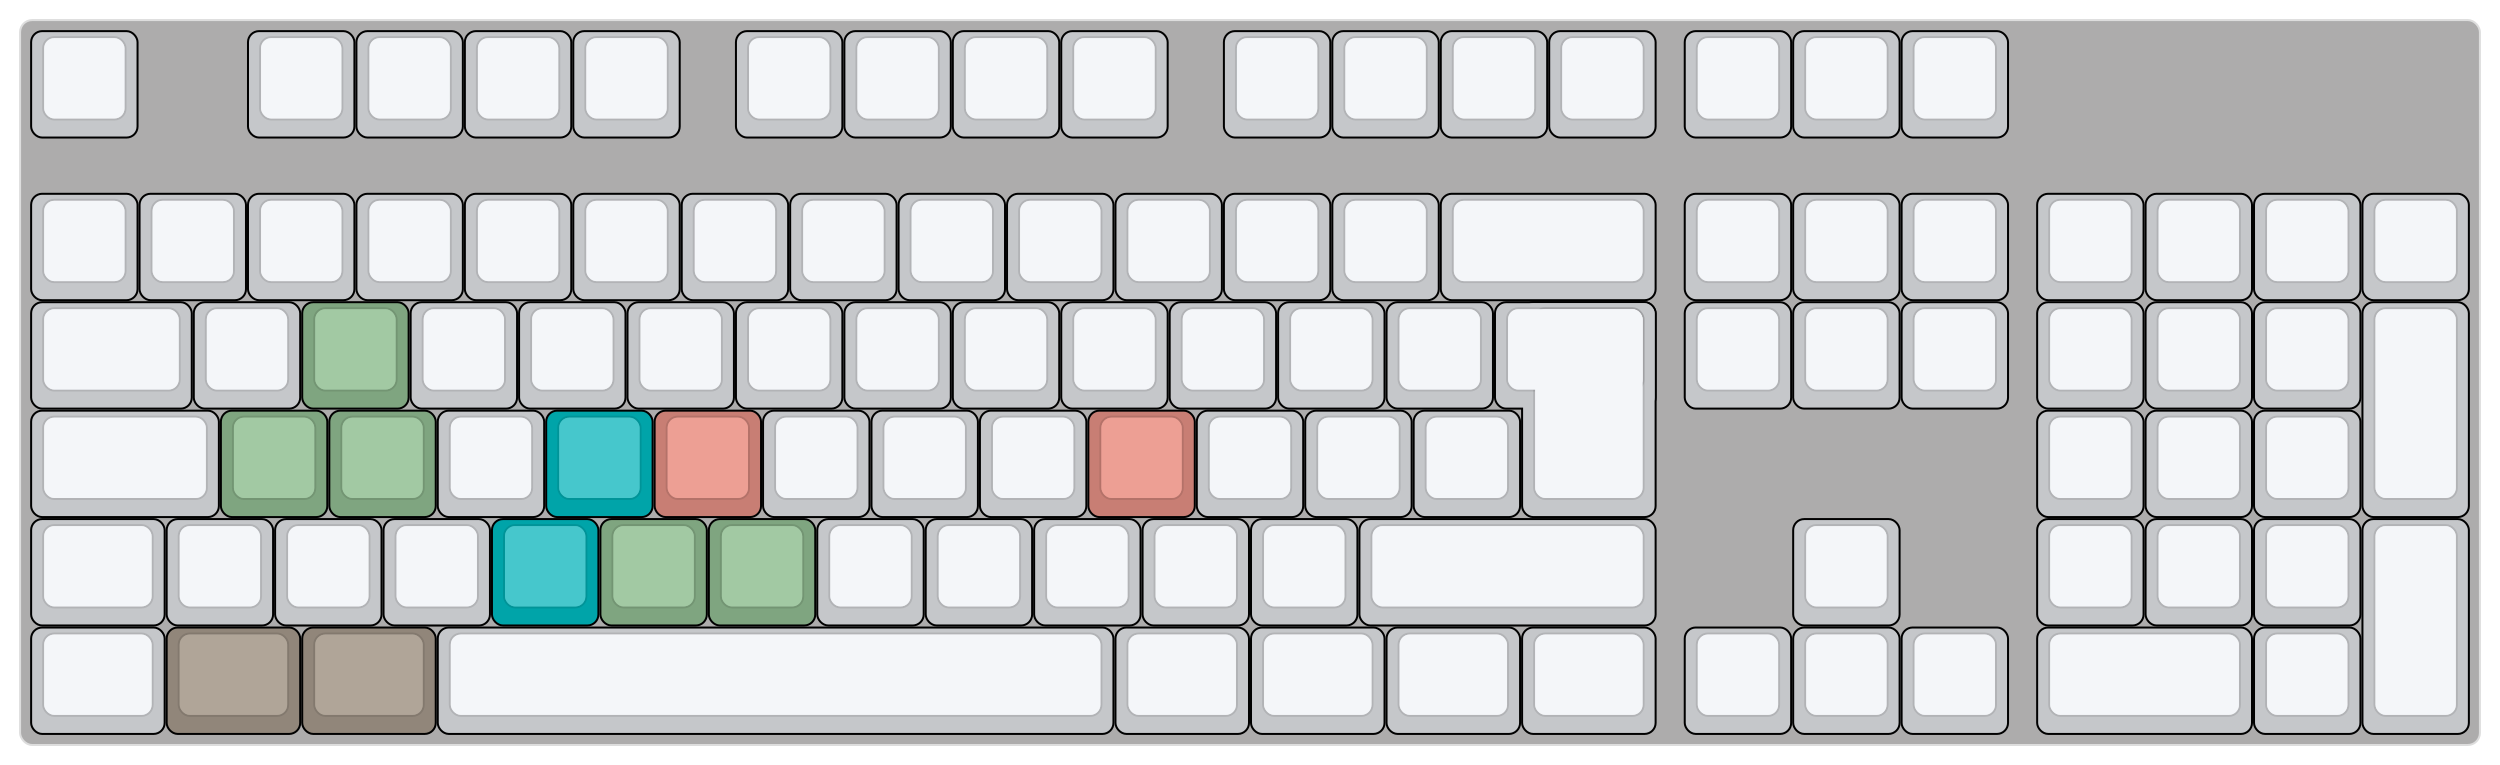 
  <svg width='1245px'
       height='381px'
       viewBox='0 0 1245 381'
       xmlns='http://www.w3.org/2000/svg'
       xmlns:xlink="http://www.w3.org/1999/xlink">

    <style type='text/css'>
    .keycap .border { stroke: black; stroke-width: 2; }
    .keycap .inner.border { stroke: rgba(0,0,0,.1); }
    </style>
    <defs>
      <linearGradient id="DCS">
        <stop offset="0%" stop-color="black" stop-opacity="0"/>
        <stop offset="40%" stop-color="black" stop-opacity="0.1"/>
        <stop offset="60%" stop-color="black" stop-opacity="0.1"/>
        <stop offset="100%" stop-color="black" stop-opacity="0"/>
      </linearGradient>
      <linearGradient id="SPACE" x1="0%" x2="0%" y1="0%" y2="100%">
        <stop offset="0%" stop-color="black" stop-opacity="0.1"/>
        <stop offset="20%" stop-color="black" stop-opacity="0.0"/>
        <stop offset="40%" stop-color="black" stop-opacity="0.0"/>
        <stop offset="100%" stop-color="black" stop-opacity="0.1"/>
      </linearGradient>
      <radialGradient id="DSA">
        <stop offset="0%" stop-color="black" stop-opacity="0.1"/>
        <stop offset="10%" stop-color="black" stop-opacity="0.1"/>
        <stop offset="100%" stop-color="black" stop-opacity="0"/>
      </radialGradient>
      <radialGradient id="SA" xlink:href="#DSA" />
    </defs>

    <g transform='translate(10,10)'>
      <rect width="1225" height="361"
            stroke="#ddd" stroke-width="1" fill="#adacac" rx="6"/>
      <g transform='translate(5,5)'>
        
  <g class='  keycap'
  >

  
    <!-- Outer Border -->
    <rect x="1" y="1"
          width="52" height="52"
          rx="5" fill="#c5c7ca" class="outer border"/>
    
    <!-- Outer Fill -->
    <rect x="1" y="1"
          width="52" height="52"
          rx="5" fill="#c5c7ca"/>
    

    
      <!-- Inner Border -->
      <rect x="7" y="4"
            width="40" height="40"
            rx="5" fill="#f4f6f9" class="inner border"/>
      
      <!-- Inner Fill -->
      <rect x="7" y="4"
            width="40" height="40"
            rx="5" fill="#f4f6f9"/>
      
      

     
   
  </g>

  <g class='  keycap'
  >

  
    <!-- Outer Border -->
    <rect x="109" y="1"
          width="52" height="52"
          rx="5" fill="#c5c7ca" class="outer border"/>
    
    <!-- Outer Fill -->
    <rect x="109" y="1"
          width="52" height="52"
          rx="5" fill="#c5c7ca"/>
    

    
      <!-- Inner Border -->
      <rect x="115" y="4"
            width="40" height="40"
            rx="5" fill="#f4f6f9" class="inner border"/>
      
      <!-- Inner Fill -->
      <rect x="115" y="4"
            width="40" height="40"
            rx="5" fill="#f4f6f9"/>
      
      

     
   
  </g>

  <g class='  keycap'
  >

  
    <!-- Outer Border -->
    <rect x="163" y="1"
          width="52" height="52"
          rx="5" fill="#c5c7ca" class="outer border"/>
    
    <!-- Outer Fill -->
    <rect x="163" y="1"
          width="52" height="52"
          rx="5" fill="#c5c7ca"/>
    

    
      <!-- Inner Border -->
      <rect x="169" y="4"
            width="40" height="40"
            rx="5" fill="#f4f6f9" class="inner border"/>
      
      <!-- Inner Fill -->
      <rect x="169" y="4"
            width="40" height="40"
            rx="5" fill="#f4f6f9"/>
      
      

     
   
  </g>

  <g class='  keycap'
  >

  
    <!-- Outer Border -->
    <rect x="217" y="1"
          width="52" height="52"
          rx="5" fill="#c5c7ca" class="outer border"/>
    
    <!-- Outer Fill -->
    <rect x="217" y="1"
          width="52" height="52"
          rx="5" fill="#c5c7ca"/>
    

    
      <!-- Inner Border -->
      <rect x="223" y="4"
            width="40" height="40"
            rx="5" fill="#f4f6f9" class="inner border"/>
      
      <!-- Inner Fill -->
      <rect x="223" y="4"
            width="40" height="40"
            rx="5" fill="#f4f6f9"/>
      
      

     
   
  </g>

  <g class='  keycap'
  >

  
    <!-- Outer Border -->
    <rect x="271" y="1"
          width="52" height="52"
          rx="5" fill="#c5c7ca" class="outer border"/>
    
    <!-- Outer Fill -->
    <rect x="271" y="1"
          width="52" height="52"
          rx="5" fill="#c5c7ca"/>
    

    
      <!-- Inner Border -->
      <rect x="277" y="4"
            width="40" height="40"
            rx="5" fill="#f4f6f9" class="inner border"/>
      
      <!-- Inner Fill -->
      <rect x="277" y="4"
            width="40" height="40"
            rx="5" fill="#f4f6f9"/>
      
      

     
   
  </g>

  <g class='  keycap'
  >

  
    <!-- Outer Border -->
    <rect x="352" y="1"
          width="52" height="52"
          rx="5" fill="#c5c7ca" class="outer border"/>
    
    <!-- Outer Fill -->
    <rect x="352" y="1"
          width="52" height="52"
          rx="5" fill="#c5c7ca"/>
    

    
      <!-- Inner Border -->
      <rect x="358" y="4"
            width="40" height="40"
            rx="5" fill="#f4f6f9" class="inner border"/>
      
      <!-- Inner Fill -->
      <rect x="358" y="4"
            width="40" height="40"
            rx="5" fill="#f4f6f9"/>
      
      

     
   
  </g>

  <g class='  keycap'
  >

  
    <!-- Outer Border -->
    <rect x="406" y="1"
          width="52" height="52"
          rx="5" fill="#c5c7ca" class="outer border"/>
    
    <!-- Outer Fill -->
    <rect x="406" y="1"
          width="52" height="52"
          rx="5" fill="#c5c7ca"/>
    

    
      <!-- Inner Border -->
      <rect x="412" y="4"
            width="40" height="40"
            rx="5" fill="#f4f6f9" class="inner border"/>
      
      <!-- Inner Fill -->
      <rect x="412" y="4"
            width="40" height="40"
            rx="5" fill="#f4f6f9"/>
      
      

     
   
  </g>

  <g class='  keycap'
  >

  
    <!-- Outer Border -->
    <rect x="460" y="1"
          width="52" height="52"
          rx="5" fill="#c5c7ca" class="outer border"/>
    
    <!-- Outer Fill -->
    <rect x="460" y="1"
          width="52" height="52"
          rx="5" fill="#c5c7ca"/>
    

    
      <!-- Inner Border -->
      <rect x="466" y="4"
            width="40" height="40"
            rx="5" fill="#f4f6f9" class="inner border"/>
      
      <!-- Inner Fill -->
      <rect x="466" y="4"
            width="40" height="40"
            rx="5" fill="#f4f6f9"/>
      
      

     
   
  </g>

  <g class='  keycap'
  >

  
    <!-- Outer Border -->
    <rect x="514" y="1"
          width="52" height="52"
          rx="5" fill="#c5c7ca" class="outer border"/>
    
    <!-- Outer Fill -->
    <rect x="514" y="1"
          width="52" height="52"
          rx="5" fill="#c5c7ca"/>
    

    
      <!-- Inner Border -->
      <rect x="520" y="4"
            width="40" height="40"
            rx="5" fill="#f4f6f9" class="inner border"/>
      
      <!-- Inner Fill -->
      <rect x="520" y="4"
            width="40" height="40"
            rx="5" fill="#f4f6f9"/>
      
      

     
   
  </g>

  <g class='  keycap'
  >

  
    <!-- Outer Border -->
    <rect x="595" y="1"
          width="52" height="52"
          rx="5" fill="#c5c7ca" class="outer border"/>
    
    <!-- Outer Fill -->
    <rect x="595" y="1"
          width="52" height="52"
          rx="5" fill="#c5c7ca"/>
    

    
      <!-- Inner Border -->
      <rect x="601" y="4"
            width="40" height="40"
            rx="5" fill="#f4f6f9" class="inner border"/>
      
      <!-- Inner Fill -->
      <rect x="601" y="4"
            width="40" height="40"
            rx="5" fill="#f4f6f9"/>
      
      

     
   
  </g>

  <g class='  keycap'
  >

  
    <!-- Outer Border -->
    <rect x="649" y="1"
          width="52" height="52"
          rx="5" fill="#c5c7ca" class="outer border"/>
    
    <!-- Outer Fill -->
    <rect x="649" y="1"
          width="52" height="52"
          rx="5" fill="#c5c7ca"/>
    

    
      <!-- Inner Border -->
      <rect x="655" y="4"
            width="40" height="40"
            rx="5" fill="#f4f6f9" class="inner border"/>
      
      <!-- Inner Fill -->
      <rect x="655" y="4"
            width="40" height="40"
            rx="5" fill="#f4f6f9"/>
      
      

     
   
  </g>

  <g class='  keycap'
  >

  
    <!-- Outer Border -->
    <rect x="703" y="1"
          width="52" height="52"
          rx="5" fill="#c5c7ca" class="outer border"/>
    
    <!-- Outer Fill -->
    <rect x="703" y="1"
          width="52" height="52"
          rx="5" fill="#c5c7ca"/>
    

    
      <!-- Inner Border -->
      <rect x="709" y="4"
            width="40" height="40"
            rx="5" fill="#f4f6f9" class="inner border"/>
      
      <!-- Inner Fill -->
      <rect x="709" y="4"
            width="40" height="40"
            rx="5" fill="#f4f6f9"/>
      
      

     
   
  </g>

  <g class='  keycap'
  >

  
    <!-- Outer Border -->
    <rect x="757" y="1"
          width="52" height="52"
          rx="5" fill="#c5c7ca" class="outer border"/>
    
    <!-- Outer Fill -->
    <rect x="757" y="1"
          width="52" height="52"
          rx="5" fill="#c5c7ca"/>
    

    
      <!-- Inner Border -->
      <rect x="763" y="4"
            width="40" height="40"
            rx="5" fill="#f4f6f9" class="inner border"/>
      
      <!-- Inner Fill -->
      <rect x="763" y="4"
            width="40" height="40"
            rx="5" fill="#f4f6f9"/>
      
      

     
   
  </g>

  <g class='  keycap'
  >

  
    <!-- Outer Border -->
    <rect x="824.5" y="1"
          width="52" height="52"
          rx="5" fill="#c5c7ca" class="outer border"/>
    
    <!-- Outer Fill -->
    <rect x="824.5" y="1"
          width="52" height="52"
          rx="5" fill="#c5c7ca"/>
    

    
      <!-- Inner Border -->
      <rect x="830.5" y="4"
            width="40" height="40"
            rx="5" fill="#f4f6f9" class="inner border"/>
      
      <!-- Inner Fill -->
      <rect x="830.5" y="4"
            width="40" height="40"
            rx="5" fill="#f4f6f9"/>
      
      

     
   
  </g>

  <g class='  keycap'
  >

  
    <!-- Outer Border -->
    <rect x="878.5" y="1"
          width="52" height="52"
          rx="5" fill="#c5c7ca" class="outer border"/>
    
    <!-- Outer Fill -->
    <rect x="878.5" y="1"
          width="52" height="52"
          rx="5" fill="#c5c7ca"/>
    

    
      <!-- Inner Border -->
      <rect x="884.5" y="4"
            width="40" height="40"
            rx="5" fill="#f4f6f9" class="inner border"/>
      
      <!-- Inner Fill -->
      <rect x="884.5" y="4"
            width="40" height="40"
            rx="5" fill="#f4f6f9"/>
      
      

     
   
  </g>

  <g class='  keycap'
  >

  
    <!-- Outer Border -->
    <rect x="932.5" y="1"
          width="52" height="52"
          rx="5" fill="#c5c7ca" class="outer border"/>
    
    <!-- Outer Fill -->
    <rect x="932.5" y="1"
          width="52" height="52"
          rx="5" fill="#c5c7ca"/>
    

    
      <!-- Inner Border -->
      <rect x="938.5" y="4"
            width="40" height="40"
            rx="5" fill="#f4f6f9" class="inner border"/>
      
      <!-- Inner Fill -->
      <rect x="938.5" y="4"
            width="40" height="40"
            rx="5" fill="#f4f6f9"/>
      
      

     
   
  </g>

  <g class='  keycap'
  >

  
    <!-- Outer Border -->
    <rect x="1" y="82"
          width="52" height="52"
          rx="5" fill="#c5c7ca" class="outer border"/>
    
    <!-- Outer Fill -->
    <rect x="1" y="82"
          width="52" height="52"
          rx="5" fill="#c5c7ca"/>
    

    
      <!-- Inner Border -->
      <rect x="7" y="85"
            width="40" height="40"
            rx="5" fill="#f4f6f9" class="inner border"/>
      
      <!-- Inner Fill -->
      <rect x="7" y="85"
            width="40" height="40"
            rx="5" fill="#f4f6f9"/>
      
      

     
   
  </g>

  <g class='  keycap'
  >

  
    <!-- Outer Border -->
    <rect x="55" y="82"
          width="52" height="52"
          rx="5" fill="#c5c7ca" class="outer border"/>
    
    <!-- Outer Fill -->
    <rect x="55" y="82"
          width="52" height="52"
          rx="5" fill="#c5c7ca"/>
    

    
      <!-- Inner Border -->
      <rect x="61" y="85"
            width="40" height="40"
            rx="5" fill="#f4f6f9" class="inner border"/>
      
      <!-- Inner Fill -->
      <rect x="61" y="85"
            width="40" height="40"
            rx="5" fill="#f4f6f9"/>
      
      

     
   
  </g>

  <g class='  keycap'
  >

  
    <!-- Outer Border -->
    <rect x="109" y="82"
          width="52" height="52"
          rx="5" fill="#c5c7ca" class="outer border"/>
    
    <!-- Outer Fill -->
    <rect x="109" y="82"
          width="52" height="52"
          rx="5" fill="#c5c7ca"/>
    

    
      <!-- Inner Border -->
      <rect x="115" y="85"
            width="40" height="40"
            rx="5" fill="#f4f6f9" class="inner border"/>
      
      <!-- Inner Fill -->
      <rect x="115" y="85"
            width="40" height="40"
            rx="5" fill="#f4f6f9"/>
      
      

     
   
  </g>

  <g class='  keycap'
  >

  
    <!-- Outer Border -->
    <rect x="163" y="82"
          width="52" height="52"
          rx="5" fill="#c5c7ca" class="outer border"/>
    
    <!-- Outer Fill -->
    <rect x="163" y="82"
          width="52" height="52"
          rx="5" fill="#c5c7ca"/>
    

    
      <!-- Inner Border -->
      <rect x="169" y="85"
            width="40" height="40"
            rx="5" fill="#f4f6f9" class="inner border"/>
      
      <!-- Inner Fill -->
      <rect x="169" y="85"
            width="40" height="40"
            rx="5" fill="#f4f6f9"/>
      
      

     
   
  </g>

  <g class='  keycap'
  >

  
    <!-- Outer Border -->
    <rect x="217" y="82"
          width="52" height="52"
          rx="5" fill="#c5c7ca" class="outer border"/>
    
    <!-- Outer Fill -->
    <rect x="217" y="82"
          width="52" height="52"
          rx="5" fill="#c5c7ca"/>
    

    
      <!-- Inner Border -->
      <rect x="223" y="85"
            width="40" height="40"
            rx="5" fill="#f4f6f9" class="inner border"/>
      
      <!-- Inner Fill -->
      <rect x="223" y="85"
            width="40" height="40"
            rx="5" fill="#f4f6f9"/>
      
      

     
   
  </g>

  <g class='  keycap'
  >

  
    <!-- Outer Border -->
    <rect x="271" y="82"
          width="52" height="52"
          rx="5" fill="#c5c7ca" class="outer border"/>
    
    <!-- Outer Fill -->
    <rect x="271" y="82"
          width="52" height="52"
          rx="5" fill="#c5c7ca"/>
    

    
      <!-- Inner Border -->
      <rect x="277" y="85"
            width="40" height="40"
            rx="5" fill="#f4f6f9" class="inner border"/>
      
      <!-- Inner Fill -->
      <rect x="277" y="85"
            width="40" height="40"
            rx="5" fill="#f4f6f9"/>
      
      

     
   
  </g>

  <g class='  keycap'
  >

  
    <!-- Outer Border -->
    <rect x="325" y="82"
          width="52" height="52"
          rx="5" fill="#c5c7ca" class="outer border"/>
    
    <!-- Outer Fill -->
    <rect x="325" y="82"
          width="52" height="52"
          rx="5" fill="#c5c7ca"/>
    

    
      <!-- Inner Border -->
      <rect x="331" y="85"
            width="40" height="40"
            rx="5" fill="#f4f6f9" class="inner border"/>
      
      <!-- Inner Fill -->
      <rect x="331" y="85"
            width="40" height="40"
            rx="5" fill="#f4f6f9"/>
      
      

     
   
  </g>

  <g class='  keycap'
  >

  
    <!-- Outer Border -->
    <rect x="379" y="82"
          width="52" height="52"
          rx="5" fill="#c5c7ca" class="outer border"/>
    
    <!-- Outer Fill -->
    <rect x="379" y="82"
          width="52" height="52"
          rx="5" fill="#c5c7ca"/>
    

    
      <!-- Inner Border -->
      <rect x="385" y="85"
            width="40" height="40"
            rx="5" fill="#f4f6f9" class="inner border"/>
      
      <!-- Inner Fill -->
      <rect x="385" y="85"
            width="40" height="40"
            rx="5" fill="#f4f6f9"/>
      
      

     
   
  </g>

  <g class='  keycap'
  >

  
    <!-- Outer Border -->
    <rect x="433" y="82"
          width="52" height="52"
          rx="5" fill="#c5c7ca" class="outer border"/>
    
    <!-- Outer Fill -->
    <rect x="433" y="82"
          width="52" height="52"
          rx="5" fill="#c5c7ca"/>
    

    
      <!-- Inner Border -->
      <rect x="439" y="85"
            width="40" height="40"
            rx="5" fill="#f4f6f9" class="inner border"/>
      
      <!-- Inner Fill -->
      <rect x="439" y="85"
            width="40" height="40"
            rx="5" fill="#f4f6f9"/>
      
      

     
   
  </g>

  <g class='  keycap'
  >

  
    <!-- Outer Border -->
    <rect x="487" y="82"
          width="52" height="52"
          rx="5" fill="#c5c7ca" class="outer border"/>
    
    <!-- Outer Fill -->
    <rect x="487" y="82"
          width="52" height="52"
          rx="5" fill="#c5c7ca"/>
    

    
      <!-- Inner Border -->
      <rect x="493" y="85"
            width="40" height="40"
            rx="5" fill="#f4f6f9" class="inner border"/>
      
      <!-- Inner Fill -->
      <rect x="493" y="85"
            width="40" height="40"
            rx="5" fill="#f4f6f9"/>
      
      

     
   
  </g>

  <g class='  keycap'
  >

  
    <!-- Outer Border -->
    <rect x="541" y="82"
          width="52" height="52"
          rx="5" fill="#c5c7ca" class="outer border"/>
    
    <!-- Outer Fill -->
    <rect x="541" y="82"
          width="52" height="52"
          rx="5" fill="#c5c7ca"/>
    

    
      <!-- Inner Border -->
      <rect x="547" y="85"
            width="40" height="40"
            rx="5" fill="#f4f6f9" class="inner border"/>
      
      <!-- Inner Fill -->
      <rect x="547" y="85"
            width="40" height="40"
            rx="5" fill="#f4f6f9"/>
      
      

     
   
  </g>

  <g class='  keycap'
  >

  
    <!-- Outer Border -->
    <rect x="595" y="82"
          width="52" height="52"
          rx="5" fill="#c5c7ca" class="outer border"/>
    
    <!-- Outer Fill -->
    <rect x="595" y="82"
          width="52" height="52"
          rx="5" fill="#c5c7ca"/>
    

    
      <!-- Inner Border -->
      <rect x="601" y="85"
            width="40" height="40"
            rx="5" fill="#f4f6f9" class="inner border"/>
      
      <!-- Inner Fill -->
      <rect x="601" y="85"
            width="40" height="40"
            rx="5" fill="#f4f6f9"/>
      
      

     
   
  </g>

  <g class='  keycap'
  >

  
    <!-- Outer Border -->
    <rect x="649" y="82"
          width="52" height="52"
          rx="5" fill="#c5c7ca" class="outer border"/>
    
    <!-- Outer Fill -->
    <rect x="649" y="82"
          width="52" height="52"
          rx="5" fill="#c5c7ca"/>
    

    
      <!-- Inner Border -->
      <rect x="655" y="85"
            width="40" height="40"
            rx="5" fill="#f4f6f9" class="inner border"/>
      
      <!-- Inner Fill -->
      <rect x="655" y="85"
            width="40" height="40"
            rx="5" fill="#f4f6f9"/>
      
      

     
   
  </g>

  <g class='  keycap'
  >

  
    <!-- Outer Border -->
    <rect x="703" y="82"
          width="106" height="52"
          rx="5" fill="#c5c7ca" class="outer border"/>
    
    <!-- Outer Fill -->
    <rect x="703" y="82"
          width="106" height="52"
          rx="5" fill="#c5c7ca"/>
    

    
      <!-- Inner Border -->
      <rect x="709" y="85"
            width="94" height="40"
            rx="5" fill="#f4f6f9" class="inner border"/>
      
      <!-- Inner Fill -->
      <rect x="709" y="85"
            width="94" height="40"
            rx="5" fill="#f4f6f9"/>
      
      

     
   
  </g>

  <g class='  keycap'
  >

  
    <!-- Outer Border -->
    <rect x="824.5" y="82"
          width="52" height="52"
          rx="5" fill="#c5c7ca" class="outer border"/>
    
    <!-- Outer Fill -->
    <rect x="824.5" y="82"
          width="52" height="52"
          rx="5" fill="#c5c7ca"/>
    

    
      <!-- Inner Border -->
      <rect x="830.5" y="85"
            width="40" height="40"
            rx="5" fill="#f4f6f9" class="inner border"/>
      
      <!-- Inner Fill -->
      <rect x="830.5" y="85"
            width="40" height="40"
            rx="5" fill="#f4f6f9"/>
      
      

     
   
  </g>

  <g class='  keycap'
  >

  
    <!-- Outer Border -->
    <rect x="878.5" y="82"
          width="52" height="52"
          rx="5" fill="#c5c7ca" class="outer border"/>
    
    <!-- Outer Fill -->
    <rect x="878.5" y="82"
          width="52" height="52"
          rx="5" fill="#c5c7ca"/>
    

    
      <!-- Inner Border -->
      <rect x="884.5" y="85"
            width="40" height="40"
            rx="5" fill="#f4f6f9" class="inner border"/>
      
      <!-- Inner Fill -->
      <rect x="884.5" y="85"
            width="40" height="40"
            rx="5" fill="#f4f6f9"/>
      
      

     
   
  </g>

  <g class='  keycap'
  >

  
    <!-- Outer Border -->
    <rect x="932.5" y="82"
          width="52" height="52"
          rx="5" fill="#c5c7ca" class="outer border"/>
    
    <!-- Outer Fill -->
    <rect x="932.5" y="82"
          width="52" height="52"
          rx="5" fill="#c5c7ca"/>
    

    
      <!-- Inner Border -->
      <rect x="938.5" y="85"
            width="40" height="40"
            rx="5" fill="#f4f6f9" class="inner border"/>
      
      <!-- Inner Fill -->
      <rect x="938.5" y="85"
            width="40" height="40"
            rx="5" fill="#f4f6f9"/>
      
      

     
   
  </g>

  <g class='  keycap'
  >

  
    <!-- Outer Border -->
    <rect x="1000" y="82"
          width="52" height="52"
          rx="5" fill="#c5c7ca" class="outer border"/>
    
    <!-- Outer Fill -->
    <rect x="1000" y="82"
          width="52" height="52"
          rx="5" fill="#c5c7ca"/>
    

    
      <!-- Inner Border -->
      <rect x="1006" y="85"
            width="40" height="40"
            rx="5" fill="#f4f6f9" class="inner border"/>
      
      <!-- Inner Fill -->
      <rect x="1006" y="85"
            width="40" height="40"
            rx="5" fill="#f4f6f9"/>
      
      

     
   
  </g>

  <g class='  keycap'
  >

  
    <!-- Outer Border -->
    <rect x="1054" y="82"
          width="52" height="52"
          rx="5" fill="#c5c7ca" class="outer border"/>
    
    <!-- Outer Fill -->
    <rect x="1054" y="82"
          width="52" height="52"
          rx="5" fill="#c5c7ca"/>
    

    
      <!-- Inner Border -->
      <rect x="1060" y="85"
            width="40" height="40"
            rx="5" fill="#f4f6f9" class="inner border"/>
      
      <!-- Inner Fill -->
      <rect x="1060" y="85"
            width="40" height="40"
            rx="5" fill="#f4f6f9"/>
      
      

     
   
  </g>

  <g class='  keycap'
  >

  
    <!-- Outer Border -->
    <rect x="1108" y="82"
          width="52" height="52"
          rx="5" fill="#c5c7ca" class="outer border"/>
    
    <!-- Outer Fill -->
    <rect x="1108" y="82"
          width="52" height="52"
          rx="5" fill="#c5c7ca"/>
    

    
      <!-- Inner Border -->
      <rect x="1114" y="85"
            width="40" height="40"
            rx="5" fill="#f4f6f9" class="inner border"/>
      
      <!-- Inner Fill -->
      <rect x="1114" y="85"
            width="40" height="40"
            rx="5" fill="#f4f6f9"/>
      
      

     
   
  </g>

  <g class='  keycap'
  >

  
    <!-- Outer Border -->
    <rect x="1162" y="82"
          width="52" height="52"
          rx="5" fill="#c5c7ca" class="outer border"/>
    
    <!-- Outer Fill -->
    <rect x="1162" y="82"
          width="52" height="52"
          rx="5" fill="#c5c7ca"/>
    

    
      <!-- Inner Border -->
      <rect x="1168" y="85"
            width="40" height="40"
            rx="5" fill="#f4f6f9" class="inner border"/>
      
      <!-- Inner Fill -->
      <rect x="1168" y="85"
            width="40" height="40"
            rx="5" fill="#f4f6f9"/>
      
      

     
   
  </g>

  <g class='  keycap'
  >

  
    <!-- Outer Border -->
    <rect x="1" y="136"
          width="79" height="52"
          rx="5" fill="#c5c7ca" class="outer border"/>
    
    <!-- Outer Fill -->
    <rect x="1" y="136"
          width="79" height="52"
          rx="5" fill="#c5c7ca"/>
    

    
      <!-- Inner Border -->
      <rect x="7" y="139"
            width="67" height="40"
            rx="5" fill="#f4f6f9" class="inner border"/>
      
      <!-- Inner Fill -->
      <rect x="7" y="139"
            width="67" height="40"
            rx="5" fill="#f4f6f9"/>
      
      

     
   
  </g>

  <g class='  keycap'
  >

  
    <!-- Outer Border -->
    <rect x="82" y="136"
          width="52" height="52"
          rx="5" fill="#c5c7ca" class="outer border"/>
    
    <!-- Outer Fill -->
    <rect x="82" y="136"
          width="52" height="52"
          rx="5" fill="#c5c7ca"/>
    

    
      <!-- Inner Border -->
      <rect x="88" y="139"
            width="40" height="40"
            rx="5" fill="#f4f6f9" class="inner border"/>
      
      <!-- Inner Fill -->
      <rect x="88" y="139"
            width="40" height="40"
            rx="5" fill="#f4f6f9"/>
      
      

     
   
  </g>

  <g class='  keycap'
  >

  
    <!-- Outer Border -->
    <rect x="136" y="136"
          width="52" height="52"
          rx="5" fill="#7fa580" class="outer border"/>
    
    <!-- Outer Fill -->
    <rect x="136" y="136"
          width="52" height="52"
          rx="5" fill="#7fa580"/>
    

    
      <!-- Inner Border -->
      <rect x="142" y="139"
            width="40" height="40"
            rx="5" fill="#a2c9a3" class="inner border"/>
      
      <!-- Inner Fill -->
      <rect x="142" y="139"
            width="40" height="40"
            rx="5" fill="#a2c9a3"/>
      
      

     
   
  </g>

  <g class='  keycap'
  >

  
    <!-- Outer Border -->
    <rect x="190" y="136"
          width="52" height="52"
          rx="5" fill="#c5c7ca" class="outer border"/>
    
    <!-- Outer Fill -->
    <rect x="190" y="136"
          width="52" height="52"
          rx="5" fill="#c5c7ca"/>
    

    
      <!-- Inner Border -->
      <rect x="196" y="139"
            width="40" height="40"
            rx="5" fill="#f4f6f9" class="inner border"/>
      
      <!-- Inner Fill -->
      <rect x="196" y="139"
            width="40" height="40"
            rx="5" fill="#f4f6f9"/>
      
      

     
   
  </g>

  <g class='  keycap'
  >

  
    <!-- Outer Border -->
    <rect x="244" y="136"
          width="52" height="52"
          rx="5" fill="#c5c7ca" class="outer border"/>
    
    <!-- Outer Fill -->
    <rect x="244" y="136"
          width="52" height="52"
          rx="5" fill="#c5c7ca"/>
    

    
      <!-- Inner Border -->
      <rect x="250" y="139"
            width="40" height="40"
            rx="5" fill="#f4f6f9" class="inner border"/>
      
      <!-- Inner Fill -->
      <rect x="250" y="139"
            width="40" height="40"
            rx="5" fill="#f4f6f9"/>
      
      

     
   
  </g>

  <g class='  keycap'
  >

  
    <!-- Outer Border -->
    <rect x="298" y="136"
          width="52" height="52"
          rx="5" fill="#c5c7ca" class="outer border"/>
    
    <!-- Outer Fill -->
    <rect x="298" y="136"
          width="52" height="52"
          rx="5" fill="#c5c7ca"/>
    

    
      <!-- Inner Border -->
      <rect x="304" y="139"
            width="40" height="40"
            rx="5" fill="#f4f6f9" class="inner border"/>
      
      <!-- Inner Fill -->
      <rect x="304" y="139"
            width="40" height="40"
            rx="5" fill="#f4f6f9"/>
      
      

     
   
  </g>

  <g class='  keycap'
  >

  
    <!-- Outer Border -->
    <rect x="352" y="136"
          width="52" height="52"
          rx="5" fill="#c5c7ca" class="outer border"/>
    
    <!-- Outer Fill -->
    <rect x="352" y="136"
          width="52" height="52"
          rx="5" fill="#c5c7ca"/>
    

    
      <!-- Inner Border -->
      <rect x="358" y="139"
            width="40" height="40"
            rx="5" fill="#f4f6f9" class="inner border"/>
      
      <!-- Inner Fill -->
      <rect x="358" y="139"
            width="40" height="40"
            rx="5" fill="#f4f6f9"/>
      
      

     
   
  </g>

  <g class='  keycap'
  >

  
    <!-- Outer Border -->
    <rect x="406" y="136"
          width="52" height="52"
          rx="5" fill="#c5c7ca" class="outer border"/>
    
    <!-- Outer Fill -->
    <rect x="406" y="136"
          width="52" height="52"
          rx="5" fill="#c5c7ca"/>
    

    
      <!-- Inner Border -->
      <rect x="412" y="139"
            width="40" height="40"
            rx="5" fill="#f4f6f9" class="inner border"/>
      
      <!-- Inner Fill -->
      <rect x="412" y="139"
            width="40" height="40"
            rx="5" fill="#f4f6f9"/>
      
      

     
   
  </g>

  <g class='  keycap'
  >

  
    <!-- Outer Border -->
    <rect x="460" y="136"
          width="52" height="52"
          rx="5" fill="#c5c7ca" class="outer border"/>
    
    <!-- Outer Fill -->
    <rect x="460" y="136"
          width="52" height="52"
          rx="5" fill="#c5c7ca"/>
    

    
      <!-- Inner Border -->
      <rect x="466" y="139"
            width="40" height="40"
            rx="5" fill="#f4f6f9" class="inner border"/>
      
      <!-- Inner Fill -->
      <rect x="466" y="139"
            width="40" height="40"
            rx="5" fill="#f4f6f9"/>
      
      

     
   
  </g>

  <g class='  keycap'
  >

  
    <!-- Outer Border -->
    <rect x="514" y="136"
          width="52" height="52"
          rx="5" fill="#c5c7ca" class="outer border"/>
    
    <!-- Outer Fill -->
    <rect x="514" y="136"
          width="52" height="52"
          rx="5" fill="#c5c7ca"/>
    

    
      <!-- Inner Border -->
      <rect x="520" y="139"
            width="40" height="40"
            rx="5" fill="#f4f6f9" class="inner border"/>
      
      <!-- Inner Fill -->
      <rect x="520" y="139"
            width="40" height="40"
            rx="5" fill="#f4f6f9"/>
      
      

     
   
  </g>

  <g class='  keycap'
  >

  
    <!-- Outer Border -->
    <rect x="568" y="136"
          width="52" height="52"
          rx="5" fill="#c5c7ca" class="outer border"/>
    
    <!-- Outer Fill -->
    <rect x="568" y="136"
          width="52" height="52"
          rx="5" fill="#c5c7ca"/>
    

    
      <!-- Inner Border -->
      <rect x="574" y="139"
            width="40" height="40"
            rx="5" fill="#f4f6f9" class="inner border"/>
      
      <!-- Inner Fill -->
      <rect x="574" y="139"
            width="40" height="40"
            rx="5" fill="#f4f6f9"/>
      
      

     
   
  </g>

  <g class='  keycap'
  >

  
    <!-- Outer Border -->
    <rect x="622" y="136"
          width="52" height="52"
          rx="5" fill="#c5c7ca" class="outer border"/>
    
    <!-- Outer Fill -->
    <rect x="622" y="136"
          width="52" height="52"
          rx="5" fill="#c5c7ca"/>
    

    
      <!-- Inner Border -->
      <rect x="628" y="139"
            width="40" height="40"
            rx="5" fill="#f4f6f9" class="inner border"/>
      
      <!-- Inner Fill -->
      <rect x="628" y="139"
            width="40" height="40"
            rx="5" fill="#f4f6f9"/>
      
      

     
   
  </g>

  <g class='  keycap'
  >

  
    <!-- Outer Border -->
    <rect x="676" y="136"
          width="52" height="52"
          rx="5" fill="#c5c7ca" class="outer border"/>
    
    <!-- Outer Fill -->
    <rect x="676" y="136"
          width="52" height="52"
          rx="5" fill="#c5c7ca"/>
    

    
      <!-- Inner Border -->
      <rect x="682" y="139"
            width="40" height="40"
            rx="5" fill="#f4f6f9" class="inner border"/>
      
      <!-- Inner Fill -->
      <rect x="682" y="139"
            width="40" height="40"
            rx="5" fill="#f4f6f9"/>
      
      

     
   
  </g>

  <g class='  keycap'
  >

  
    <!-- Outer Border -->
    <rect x="743.5" y="136"
          width="65.5" height="106"
          rx="5" fill="#c5c7ca" class="outer border"/>
    
      <rect x="730" y="136"
            width="79" height="52"
            rx="5" fill="#c5c7ca" class="outer border"/>
    
    <!-- Outer Fill -->
    <rect x="743.5" y="136"
          width="65.5" height="106"
          rx="5" fill="#c5c7ca"/>
    
      <rect x="730" y="136"
            width="79" height="52"
            rx="5" fill="#c5c7ca"/>
    

    
      <!-- Inner Border -->
      <rect x="749.5" y="139"
            width="53.5" height="94"
            rx="5" fill="#f4f6f9" class="inner border"/>
      
        <rect x="736" y="139"
              width="67" height="40"
              rx="5" fill="#f4f6f9" class="inner border"/>
      
      <!-- Inner Fill -->
      <rect x="749.5" y="139"
            width="53.5" height="94"
            rx="5" fill="#f4f6f9"/>
      
        <rect x="736" y="139"
              width="67" height="40"
              rx="5" fill="#f4f6f9"/>
      
      

     
   
  </g>

  <g class='  keycap'
  >

  
    <!-- Outer Border -->
    <rect x="824.5" y="136"
          width="52" height="52"
          rx="5" fill="#c5c7ca" class="outer border"/>
    
    <!-- Outer Fill -->
    <rect x="824.5" y="136"
          width="52" height="52"
          rx="5" fill="#c5c7ca"/>
    

    
      <!-- Inner Border -->
      <rect x="830.5" y="139"
            width="40" height="40"
            rx="5" fill="#f4f6f9" class="inner border"/>
      
      <!-- Inner Fill -->
      <rect x="830.5" y="139"
            width="40" height="40"
            rx="5" fill="#f4f6f9"/>
      
      

     
   
  </g>

  <g class='  keycap'
  >

  
    <!-- Outer Border -->
    <rect x="878.5" y="136"
          width="52" height="52"
          rx="5" fill="#c5c7ca" class="outer border"/>
    
    <!-- Outer Fill -->
    <rect x="878.5" y="136"
          width="52" height="52"
          rx="5" fill="#c5c7ca"/>
    

    
      <!-- Inner Border -->
      <rect x="884.5" y="139"
            width="40" height="40"
            rx="5" fill="#f4f6f9" class="inner border"/>
      
      <!-- Inner Fill -->
      <rect x="884.5" y="139"
            width="40" height="40"
            rx="5" fill="#f4f6f9"/>
      
      

     
   
  </g>

  <g class='  keycap'
  >

  
    <!-- Outer Border -->
    <rect x="932.5" y="136"
          width="52" height="52"
          rx="5" fill="#c5c7ca" class="outer border"/>
    
    <!-- Outer Fill -->
    <rect x="932.5" y="136"
          width="52" height="52"
          rx="5" fill="#c5c7ca"/>
    

    
      <!-- Inner Border -->
      <rect x="938.5" y="139"
            width="40" height="40"
            rx="5" fill="#f4f6f9" class="inner border"/>
      
      <!-- Inner Fill -->
      <rect x="938.5" y="139"
            width="40" height="40"
            rx="5" fill="#f4f6f9"/>
      
      

     
   
  </g>

  <g class='  keycap'
  >

  
    <!-- Outer Border -->
    <rect x="1000" y="136"
          width="52" height="52"
          rx="5" fill="#c5c7ca" class="outer border"/>
    
    <!-- Outer Fill -->
    <rect x="1000" y="136"
          width="52" height="52"
          rx="5" fill="#c5c7ca"/>
    

    
      <!-- Inner Border -->
      <rect x="1006" y="139"
            width="40" height="40"
            rx="5" fill="#f4f6f9" class="inner border"/>
      
      <!-- Inner Fill -->
      <rect x="1006" y="139"
            width="40" height="40"
            rx="5" fill="#f4f6f9"/>
      
      

     
   
  </g>

  <g class='  keycap'
  >

  
    <!-- Outer Border -->
    <rect x="1054" y="136"
          width="52" height="52"
          rx="5" fill="#c5c7ca" class="outer border"/>
    
    <!-- Outer Fill -->
    <rect x="1054" y="136"
          width="52" height="52"
          rx="5" fill="#c5c7ca"/>
    

    
      <!-- Inner Border -->
      <rect x="1060" y="139"
            width="40" height="40"
            rx="5" fill="#f4f6f9" class="inner border"/>
      
      <!-- Inner Fill -->
      <rect x="1060" y="139"
            width="40" height="40"
            rx="5" fill="#f4f6f9"/>
      
      

     
   
  </g>

  <g class='  keycap'
  >

  
    <!-- Outer Border -->
    <rect x="1108" y="136"
          width="52" height="52"
          rx="5" fill="#c5c7ca" class="outer border"/>
    
    <!-- Outer Fill -->
    <rect x="1108" y="136"
          width="52" height="52"
          rx="5" fill="#c5c7ca"/>
    

    
      <!-- Inner Border -->
      <rect x="1114" y="139"
            width="40" height="40"
            rx="5" fill="#f4f6f9" class="inner border"/>
      
      <!-- Inner Fill -->
      <rect x="1114" y="139"
            width="40" height="40"
            rx="5" fill="#f4f6f9"/>
      
      

     
   
  </g>

  <g class='  keycap'
  >

  
    <!-- Outer Border -->
    <rect x="1162" y="136"
          width="52" height="106"
          rx="5" fill="#c5c7ca" class="outer border"/>
    
    <!-- Outer Fill -->
    <rect x="1162" y="136"
          width="52" height="106"
          rx="5" fill="#c5c7ca"/>
    

    
      <!-- Inner Border -->
      <rect x="1168" y="139"
            width="40" height="94"
            rx="5" fill="#f4f6f9" class="inner border"/>
      
      <!-- Inner Fill -->
      <rect x="1168" y="139"
            width="40" height="94"
            rx="5" fill="#f4f6f9"/>
      
      

     
   
  </g>

  <g class='  keycap'
  >

  
    <!-- Outer Border -->
    <rect x="1" y="190"
          width="92.5" height="52"
          rx="5" fill="#c5c7ca" class="outer border"/>
    
    <!-- Outer Fill -->
    <rect x="1" y="190"
          width="92.5" height="52"
          rx="5" fill="#c5c7ca"/>
    

    
      <!-- Inner Border -->
      <rect x="7" y="193"
            width="80.5" height="40"
            rx="5" fill="#f4f6f9" class="inner border"/>
      
      <!-- Inner Fill -->
      <rect x="7" y="193"
            width="80.5" height="40"
            rx="5" fill="#f4f6f9"/>
      
      

     
   
  </g>

  <g class='  keycap'
  >

  
    <!-- Outer Border -->
    <rect x="95.5" y="190"
          width="52" height="52"
          rx="5" fill="#7fa580" class="outer border"/>
    
    <!-- Outer Fill -->
    <rect x="95.5" y="190"
          width="52" height="52"
          rx="5" fill="#7fa580"/>
    

    
      <!-- Inner Border -->
      <rect x="101.5" y="193"
            width="40" height="40"
            rx="5" fill="#a2c9a3" class="inner border"/>
      
      <!-- Inner Fill -->
      <rect x="101.5" y="193"
            width="40" height="40"
            rx="5" fill="#a2c9a3"/>
      
      

     
   
  </g>

  <g class='  keycap'
  >

  
    <!-- Outer Border -->
    <rect x="149.5" y="190"
          width="52" height="52"
          rx="5" fill="#7fa580" class="outer border"/>
    
    <!-- Outer Fill -->
    <rect x="149.5" y="190"
          width="52" height="52"
          rx="5" fill="#7fa580"/>
    

    
      <!-- Inner Border -->
      <rect x="155.5" y="193"
            width="40" height="40"
            rx="5" fill="#a2c9a3" class="inner border"/>
      
      <!-- Inner Fill -->
      <rect x="155.5" y="193"
            width="40" height="40"
            rx="5" fill="#a2c9a3"/>
      
      

     
   
  </g>

  <g class='  keycap'
  >

  
    <!-- Outer Border -->
    <rect x="203.5" y="190"
          width="52" height="52"
          rx="5" fill="#c5c7ca" class="outer border"/>
    
    <!-- Outer Fill -->
    <rect x="203.5" y="190"
          width="52" height="52"
          rx="5" fill="#c5c7ca"/>
    

    
      <!-- Inner Border -->
      <rect x="209.5" y="193"
            width="40" height="40"
            rx="5" fill="#f4f6f9" class="inner border"/>
      
      <!-- Inner Fill -->
      <rect x="209.5" y="193"
            width="40" height="40"
            rx="5" fill="#f4f6f9"/>
      
      

     
   
  </g>

  <g class='  keycap'
  >

  
    <!-- Outer Border -->
    <rect x="257.5" y="190"
          width="52" height="52"
          rx="5" fill="#00a4a9" class="outer border"/>
    
    <!-- Outer Fill -->
    <rect x="257.5" y="190"
          width="52" height="52"
          rx="5" fill="#00a4a9"/>
    

    
      <!-- Inner Border -->
      <rect x="263.5" y="193"
            width="40" height="40"
            rx="5" fill="#46c7cc" class="inner border"/>
      
      <!-- Inner Fill -->
      <rect x="263.5" y="193"
            width="40" height="40"
            rx="5" fill="#46c7cc"/>
      
      

     
   
  </g>

  <g class='  keycap'
  >

  
    <!-- Outer Border -->
    <rect x="311.5" y="190"
          width="52" height="52"
          rx="5" fill="#c87e74" class="outer border"/>
    
    <!-- Outer Fill -->
    <rect x="311.5" y="190"
          width="52" height="52"
          rx="5" fill="#c87e74"/>
    

    
      <!-- Inner Border -->
      <rect x="317.5" y="193"
            width="40" height="40"
            rx="5" fill="#ed9f94" class="inner border"/>
      
      <!-- Inner Fill -->
      <rect x="317.5" y="193"
            width="40" height="40"
            rx="5" fill="#ed9f94"/>
      
      

     
   
  </g>

  <g class='  keycap'
  >

  
    <!-- Outer Border -->
    <rect x="365.5" y="190"
          width="52" height="52"
          rx="5" fill="#c5c7ca" class="outer border"/>
    
    <!-- Outer Fill -->
    <rect x="365.5" y="190"
          width="52" height="52"
          rx="5" fill="#c5c7ca"/>
    

    
      <!-- Inner Border -->
      <rect x="371.5" y="193"
            width="40" height="40"
            rx="5" fill="#f4f6f9" class="inner border"/>
      
      <!-- Inner Fill -->
      <rect x="371.5" y="193"
            width="40" height="40"
            rx="5" fill="#f4f6f9"/>
      
      

     
   
  </g>

  <g class='  keycap'
  >

  
    <!-- Outer Border -->
    <rect x="419.5" y="190"
          width="52" height="52"
          rx="5" fill="#c5c7ca" class="outer border"/>
    
    <!-- Outer Fill -->
    <rect x="419.5" y="190"
          width="52" height="52"
          rx="5" fill="#c5c7ca"/>
    

    
      <!-- Inner Border -->
      <rect x="425.5" y="193"
            width="40" height="40"
            rx="5" fill="#f4f6f9" class="inner border"/>
      
      <!-- Inner Fill -->
      <rect x="425.5" y="193"
            width="40" height="40"
            rx="5" fill="#f4f6f9"/>
      
      

     
   
  </g>

  <g class='  keycap'
  >

  
    <!-- Outer Border -->
    <rect x="473.5" y="190"
          width="52" height="52"
          rx="5" fill="#c5c7ca" class="outer border"/>
    
    <!-- Outer Fill -->
    <rect x="473.5" y="190"
          width="52" height="52"
          rx="5" fill="#c5c7ca"/>
    

    
      <!-- Inner Border -->
      <rect x="479.5" y="193"
            width="40" height="40"
            rx="5" fill="#f4f6f9" class="inner border"/>
      
      <!-- Inner Fill -->
      <rect x="479.5" y="193"
            width="40" height="40"
            rx="5" fill="#f4f6f9"/>
      
      

     
   
  </g>

  <g class='  keycap'
  >

  
    <!-- Outer Border -->
    <rect x="527.5" y="190"
          width="52" height="52"
          rx="5" fill="#c87e74" class="outer border"/>
    
    <!-- Outer Fill -->
    <rect x="527.5" y="190"
          width="52" height="52"
          rx="5" fill="#c87e74"/>
    

    
      <!-- Inner Border -->
      <rect x="533.5" y="193"
            width="40" height="40"
            rx="5" fill="#ed9f94" class="inner border"/>
      
      <!-- Inner Fill -->
      <rect x="533.5" y="193"
            width="40" height="40"
            rx="5" fill="#ed9f94"/>
      
      

     
   
  </g>

  <g class='  keycap'
  >

  
    <!-- Outer Border -->
    <rect x="581.5" y="190"
          width="52" height="52"
          rx="5" fill="#c5c7ca" class="outer border"/>
    
    <!-- Outer Fill -->
    <rect x="581.5" y="190"
          width="52" height="52"
          rx="5" fill="#c5c7ca"/>
    

    
      <!-- Inner Border -->
      <rect x="587.5" y="193"
            width="40" height="40"
            rx="5" fill="#f4f6f9" class="inner border"/>
      
      <!-- Inner Fill -->
      <rect x="587.5" y="193"
            width="40" height="40"
            rx="5" fill="#f4f6f9"/>
      
      

     
   
  </g>

  <g class='  keycap'
  >

  
    <!-- Outer Border -->
    <rect x="635.5" y="190"
          width="52" height="52"
          rx="5" fill="#c5c7ca" class="outer border"/>
    
    <!-- Outer Fill -->
    <rect x="635.5" y="190"
          width="52" height="52"
          rx="5" fill="#c5c7ca"/>
    

    
      <!-- Inner Border -->
      <rect x="641.5" y="193"
            width="40" height="40"
            rx="5" fill="#f4f6f9" class="inner border"/>
      
      <!-- Inner Fill -->
      <rect x="641.5" y="193"
            width="40" height="40"
            rx="5" fill="#f4f6f9"/>
      
      

     
   
  </g>

  <g class='  keycap'
  >

  
    <!-- Outer Border -->
    <rect x="689.5" y="190"
          width="52" height="52"
          rx="5" fill="#c5c7ca" class="outer border"/>
    
    <!-- Outer Fill -->
    <rect x="689.5" y="190"
          width="52" height="52"
          rx="5" fill="#c5c7ca"/>
    

    
      <!-- Inner Border -->
      <rect x="695.5" y="193"
            width="40" height="40"
            rx="5" fill="#f4f6f9" class="inner border"/>
      
      <!-- Inner Fill -->
      <rect x="695.5" y="193"
            width="40" height="40"
            rx="5" fill="#f4f6f9"/>
      
      

     
   
  </g>

  <g class='  keycap'
  >

  
    <!-- Outer Border -->
    <rect x="1000" y="190"
          width="52" height="52"
          rx="5" fill="#c5c7ca" class="outer border"/>
    
    <!-- Outer Fill -->
    <rect x="1000" y="190"
          width="52" height="52"
          rx="5" fill="#c5c7ca"/>
    

    
      <!-- Inner Border -->
      <rect x="1006" y="193"
            width="40" height="40"
            rx="5" fill="#f4f6f9" class="inner border"/>
      
      <!-- Inner Fill -->
      <rect x="1006" y="193"
            width="40" height="40"
            rx="5" fill="#f4f6f9"/>
      
      

     
   
  </g>

  <g class='  keycap'
  >

  
    <!-- Outer Border -->
    <rect x="1054" y="190"
          width="52" height="52"
          rx="5" fill="#c5c7ca" class="outer border"/>
    
    <!-- Outer Fill -->
    <rect x="1054" y="190"
          width="52" height="52"
          rx="5" fill="#c5c7ca"/>
    

    
      <!-- Inner Border -->
      <rect x="1060" y="193"
            width="40" height="40"
            rx="5" fill="#f4f6f9" class="inner border"/>
      
      <!-- Inner Fill -->
      <rect x="1060" y="193"
            width="40" height="40"
            rx="5" fill="#f4f6f9"/>
      
      

     
   
  </g>

  <g class='  keycap'
  >

  
    <!-- Outer Border -->
    <rect x="1108" y="190"
          width="52" height="52"
          rx="5" fill="#c5c7ca" class="outer border"/>
    
    <!-- Outer Fill -->
    <rect x="1108" y="190"
          width="52" height="52"
          rx="5" fill="#c5c7ca"/>
    

    
      <!-- Inner Border -->
      <rect x="1114" y="193"
            width="40" height="40"
            rx="5" fill="#f4f6f9" class="inner border"/>
      
      <!-- Inner Fill -->
      <rect x="1114" y="193"
            width="40" height="40"
            rx="5" fill="#f4f6f9"/>
      
      

     
   
  </g>

  <g class='  keycap'
  >

  
    <!-- Outer Border -->
    <rect x="1" y="244"
          width="65.5" height="52"
          rx="5" fill="#c5c7ca" class="outer border"/>
    
    <!-- Outer Fill -->
    <rect x="1" y="244"
          width="65.5" height="52"
          rx="5" fill="#c5c7ca"/>
    

    
      <!-- Inner Border -->
      <rect x="7" y="247"
            width="53.5" height="40"
            rx="5" fill="#f4f6f9" class="inner border"/>
      
      <!-- Inner Fill -->
      <rect x="7" y="247"
            width="53.5" height="40"
            rx="5" fill="#f4f6f9"/>
      
      

     
   
  </g>

  <g class='  keycap'
  >

  
    <!-- Outer Border -->
    <rect x="68.5" y="244"
          width="52" height="52"
          rx="5" fill="#c5c7ca" class="outer border"/>
    
    <!-- Outer Fill -->
    <rect x="68.5" y="244"
          width="52" height="52"
          rx="5" fill="#c5c7ca"/>
    

    
      <!-- Inner Border -->
      <rect x="74.5" y="247"
            width="40" height="40"
            rx="5" fill="#f4f6f9" class="inner border"/>
      
      <!-- Inner Fill -->
      <rect x="74.5" y="247"
            width="40" height="40"
            rx="5" fill="#f4f6f9"/>
      
      

     
   
  </g>

  <g class='  keycap'
  >

  
    <!-- Outer Border -->
    <rect x="122.5" y="244"
          width="52" height="52"
          rx="5" fill="#c5c7ca" class="outer border"/>
    
    <!-- Outer Fill -->
    <rect x="122.5" y="244"
          width="52" height="52"
          rx="5" fill="#c5c7ca"/>
    

    
      <!-- Inner Border -->
      <rect x="128.5" y="247"
            width="40" height="40"
            rx="5" fill="#f4f6f9" class="inner border"/>
      
      <!-- Inner Fill -->
      <rect x="128.5" y="247"
            width="40" height="40"
            rx="5" fill="#f4f6f9"/>
      
      

     
   
  </g>

  <g class='  keycap'
  >

  
    <!-- Outer Border -->
    <rect x="176.5" y="244"
          width="52" height="52"
          rx="5" fill="#c5c7ca" class="outer border"/>
    
    <!-- Outer Fill -->
    <rect x="176.5" y="244"
          width="52" height="52"
          rx="5" fill="#c5c7ca"/>
    

    
      <!-- Inner Border -->
      <rect x="182.5" y="247"
            width="40" height="40"
            rx="5" fill="#f4f6f9" class="inner border"/>
      
      <!-- Inner Fill -->
      <rect x="182.5" y="247"
            width="40" height="40"
            rx="5" fill="#f4f6f9"/>
      
      

     
   
  </g>

  <g class='  keycap'
  >

  
    <!-- Outer Border -->
    <rect x="230.5" y="244"
          width="52" height="52"
          rx="5" fill="#00a4a9" class="outer border"/>
    
    <!-- Outer Fill -->
    <rect x="230.5" y="244"
          width="52" height="52"
          rx="5" fill="#00a4a9"/>
    

    
      <!-- Inner Border -->
      <rect x="236.5" y="247"
            width="40" height="40"
            rx="5" fill="#46c7cc" class="inner border"/>
      
      <!-- Inner Fill -->
      <rect x="236.5" y="247"
            width="40" height="40"
            rx="5" fill="#46c7cc"/>
      
      

     
   
  </g>

  <g class='  keycap'
  >

  
    <!-- Outer Border -->
    <rect x="284.5" y="244"
          width="52" height="52"
          rx="5" fill="#7fa580" class="outer border"/>
    
    <!-- Outer Fill -->
    <rect x="284.5" y="244"
          width="52" height="52"
          rx="5" fill="#7fa580"/>
    

    
      <!-- Inner Border -->
      <rect x="290.5" y="247"
            width="40" height="40"
            rx="5" fill="#a2c9a3" class="inner border"/>
      
      <!-- Inner Fill -->
      <rect x="290.5" y="247"
            width="40" height="40"
            rx="5" fill="#a2c9a3"/>
      
      

     
   
  </g>

  <g class='  keycap'
  >

  
    <!-- Outer Border -->
    <rect x="338.5" y="244"
          width="52" height="52"
          rx="5" fill="#7fa580" class="outer border"/>
    
    <!-- Outer Fill -->
    <rect x="338.5" y="244"
          width="52" height="52"
          rx="5" fill="#7fa580"/>
    

    
      <!-- Inner Border -->
      <rect x="344.5" y="247"
            width="40" height="40"
            rx="5" fill="#a2c9a3" class="inner border"/>
      
      <!-- Inner Fill -->
      <rect x="344.5" y="247"
            width="40" height="40"
            rx="5" fill="#a2c9a3"/>
      
      

     
   
  </g>

  <g class='  keycap'
  >

  
    <!-- Outer Border -->
    <rect x="392.5" y="244"
          width="52" height="52"
          rx="5" fill="#c5c7ca" class="outer border"/>
    
    <!-- Outer Fill -->
    <rect x="392.5" y="244"
          width="52" height="52"
          rx="5" fill="#c5c7ca"/>
    

    
      <!-- Inner Border -->
      <rect x="398.5" y="247"
            width="40" height="40"
            rx="5" fill="#f4f6f9" class="inner border"/>
      
      <!-- Inner Fill -->
      <rect x="398.5" y="247"
            width="40" height="40"
            rx="5" fill="#f4f6f9"/>
      
      

     
   
  </g>

  <g class='  keycap'
  >

  
    <!-- Outer Border -->
    <rect x="446.5" y="244"
          width="52" height="52"
          rx="5" fill="#c5c7ca" class="outer border"/>
    
    <!-- Outer Fill -->
    <rect x="446.5" y="244"
          width="52" height="52"
          rx="5" fill="#c5c7ca"/>
    

    
      <!-- Inner Border -->
      <rect x="452.5" y="247"
            width="40" height="40"
            rx="5" fill="#f4f6f9" class="inner border"/>
      
      <!-- Inner Fill -->
      <rect x="452.5" y="247"
            width="40" height="40"
            rx="5" fill="#f4f6f9"/>
      
      

     
   
  </g>

  <g class='  keycap'
  >

  
    <!-- Outer Border -->
    <rect x="500.5" y="244"
          width="52" height="52"
          rx="5" fill="#c5c7ca" class="outer border"/>
    
    <!-- Outer Fill -->
    <rect x="500.5" y="244"
          width="52" height="52"
          rx="5" fill="#c5c7ca"/>
    

    
      <!-- Inner Border -->
      <rect x="506.5" y="247"
            width="40" height="40"
            rx="5" fill="#f4f6f9" class="inner border"/>
      
      <!-- Inner Fill -->
      <rect x="506.5" y="247"
            width="40" height="40"
            rx="5" fill="#f4f6f9"/>
      
      

     
   
  </g>

  <g class='  keycap'
  >

  
    <!-- Outer Border -->
    <rect x="554.5" y="244"
          width="52" height="52"
          rx="5" fill="#c5c7ca" class="outer border"/>
    
    <!-- Outer Fill -->
    <rect x="554.5" y="244"
          width="52" height="52"
          rx="5" fill="#c5c7ca"/>
    

    
      <!-- Inner Border -->
      <rect x="560.5" y="247"
            width="40" height="40"
            rx="5" fill="#f4f6f9" class="inner border"/>
      
      <!-- Inner Fill -->
      <rect x="560.5" y="247"
            width="40" height="40"
            rx="5" fill="#f4f6f9"/>
      
      

     
   
  </g>

  <g class='  keycap'
  >

  
    <!-- Outer Border -->
    <rect x="608.5" y="244"
          width="52" height="52"
          rx="5" fill="#c5c7ca" class="outer border"/>
    
    <!-- Outer Fill -->
    <rect x="608.5" y="244"
          width="52" height="52"
          rx="5" fill="#c5c7ca"/>
    

    
      <!-- Inner Border -->
      <rect x="614.5" y="247"
            width="40" height="40"
            rx="5" fill="#f4f6f9" class="inner border"/>
      
      <!-- Inner Fill -->
      <rect x="614.5" y="247"
            width="40" height="40"
            rx="5" fill="#f4f6f9"/>
      
      

     
   
  </g>

  <g class='  keycap'
  >

  
    <!-- Outer Border -->
    <rect x="662.5" y="244"
          width="146.5" height="52"
          rx="5" fill="#c5c7ca" class="outer border"/>
    
    <!-- Outer Fill -->
    <rect x="662.5" y="244"
          width="146.5" height="52"
          rx="5" fill="#c5c7ca"/>
    

    
      <!-- Inner Border -->
      <rect x="668.5" y="247"
            width="134.5" height="40"
            rx="5" fill="#f4f6f9" class="inner border"/>
      
      <!-- Inner Fill -->
      <rect x="668.5" y="247"
            width="134.5" height="40"
            rx="5" fill="#f4f6f9"/>
      
      

     
   
  </g>

  <g class='  keycap'
  >

  
    <!-- Outer Border -->
    <rect x="878.5" y="244"
          width="52" height="52"
          rx="5" fill="#c5c7ca" class="outer border"/>
    
    <!-- Outer Fill -->
    <rect x="878.5" y="244"
          width="52" height="52"
          rx="5" fill="#c5c7ca"/>
    

    
      <!-- Inner Border -->
      <rect x="884.5" y="247"
            width="40" height="40"
            rx="5" fill="#f4f6f9" class="inner border"/>
      
      <!-- Inner Fill -->
      <rect x="884.5" y="247"
            width="40" height="40"
            rx="5" fill="#f4f6f9"/>
      
      

     
   
  </g>

  <g class='  keycap'
  >

  
    <!-- Outer Border -->
    <rect x="1000" y="244"
          width="52" height="52"
          rx="5" fill="#c5c7ca" class="outer border"/>
    
    <!-- Outer Fill -->
    <rect x="1000" y="244"
          width="52" height="52"
          rx="5" fill="#c5c7ca"/>
    

    
      <!-- Inner Border -->
      <rect x="1006" y="247"
            width="40" height="40"
            rx="5" fill="#f4f6f9" class="inner border"/>
      
      <!-- Inner Fill -->
      <rect x="1006" y="247"
            width="40" height="40"
            rx="5" fill="#f4f6f9"/>
      
      

     
   
  </g>

  <g class='  keycap'
  >

  
    <!-- Outer Border -->
    <rect x="1054" y="244"
          width="52" height="52"
          rx="5" fill="#c5c7ca" class="outer border"/>
    
    <!-- Outer Fill -->
    <rect x="1054" y="244"
          width="52" height="52"
          rx="5" fill="#c5c7ca"/>
    

    
      <!-- Inner Border -->
      <rect x="1060" y="247"
            width="40" height="40"
            rx="5" fill="#f4f6f9" class="inner border"/>
      
      <!-- Inner Fill -->
      <rect x="1060" y="247"
            width="40" height="40"
            rx="5" fill="#f4f6f9"/>
      
      

     
   
  </g>

  <g class='  keycap'
  >

  
    <!-- Outer Border -->
    <rect x="1108" y="244"
          width="52" height="52"
          rx="5" fill="#c5c7ca" class="outer border"/>
    
    <!-- Outer Fill -->
    <rect x="1108" y="244"
          width="52" height="52"
          rx="5" fill="#c5c7ca"/>
    

    
      <!-- Inner Border -->
      <rect x="1114" y="247"
            width="40" height="40"
            rx="5" fill="#f4f6f9" class="inner border"/>
      
      <!-- Inner Fill -->
      <rect x="1114" y="247"
            width="40" height="40"
            rx="5" fill="#f4f6f9"/>
      
      

     
   
  </g>

  <g class='  keycap'
  >

  
    <!-- Outer Border -->
    <rect x="1162" y="244"
          width="52" height="106"
          rx="5" fill="#c5c7ca" class="outer border"/>
    
    <!-- Outer Fill -->
    <rect x="1162" y="244"
          width="52" height="106"
          rx="5" fill="#c5c7ca"/>
    

    
      <!-- Inner Border -->
      <rect x="1168" y="247"
            width="40" height="94"
            rx="5" fill="#f4f6f9" class="inner border"/>
      
      <!-- Inner Fill -->
      <rect x="1168" y="247"
            width="40" height="94"
            rx="5" fill="#f4f6f9"/>
      
      

     
   
  </g>

  <g class='  keycap'
  >

  
    <!-- Outer Border -->
    <rect x="1" y="298"
          width="65.5" height="52"
          rx="5" fill="#c5c7ca" class="outer border"/>
    
    <!-- Outer Fill -->
    <rect x="1" y="298"
          width="65.5" height="52"
          rx="5" fill="#c5c7ca"/>
    

    
      <!-- Inner Border -->
      <rect x="7" y="301"
            width="53.5" height="40"
            rx="5" fill="#f4f6f9" class="inner border"/>
      
      <!-- Inner Fill -->
      <rect x="7" y="301"
            width="53.5" height="40"
            rx="5" fill="#f4f6f9"/>
      
      

     
   
  </g>

  <g class='  keycap'
  >

  
    <!-- Outer Border -->
    <rect x="68.5" y="298"
          width="65.5" height="52"
          rx="5" fill="#91867a" class="outer border"/>
    
    <!-- Outer Fill -->
    <rect x="68.5" y="298"
          width="65.5" height="52"
          rx="5" fill="#91867a"/>
    

    
      <!-- Inner Border -->
      <rect x="74.5" y="301"
            width="53.5" height="40"
            rx="5" fill="#b0a598" class="inner border"/>
      
      <!-- Inner Fill -->
      <rect x="74.5" y="301"
            width="53.5" height="40"
            rx="5" fill="#b0a598"/>
      
      

     
   
  </g>

  <g class='  keycap'
  >

  
    <!-- Outer Border -->
    <rect x="136" y="298"
          width="65.5" height="52"
          rx="5" fill="#91867a" class="outer border"/>
    
    <!-- Outer Fill -->
    <rect x="136" y="298"
          width="65.5" height="52"
          rx="5" fill="#91867a"/>
    

    
      <!-- Inner Border -->
      <rect x="142" y="301"
            width="53.5" height="40"
            rx="5" fill="#b0a598" class="inner border"/>
      
      <!-- Inner Fill -->
      <rect x="142" y="301"
            width="53.5" height="40"
            rx="5" fill="#b0a598"/>
      
      

     
   
  </g>

  <g class='  keycap'
  >

  
    <!-- Outer Border -->
    <rect x="203.5" y="298"
          width="335.5" height="52"
          rx="5" fill="#c5c7ca" class="outer border"/>
    
    <!-- Outer Fill -->
    <rect x="203.5" y="298"
          width="335.5" height="52"
          rx="5" fill="#c5c7ca"/>
    

    
      <!-- Inner Border -->
      <rect x="209.5" y="301"
            width="323.5" height="40"
            rx="5" fill="#f4f6f9" class="inner border"/>
      
      <!-- Inner Fill -->
      <rect x="209.5" y="301"
            width="323.5" height="40"
            rx="5" fill="#f4f6f9"/>
      
      

     
   
  </g>

  <g class='  keycap'
  >

  
    <!-- Outer Border -->
    <rect x="541" y="298"
          width="65.5" height="52"
          rx="5" fill="#c5c7ca" class="outer border"/>
    
    <!-- Outer Fill -->
    <rect x="541" y="298"
          width="65.5" height="52"
          rx="5" fill="#c5c7ca"/>
    

    
      <!-- Inner Border -->
      <rect x="547" y="301"
            width="53.5" height="40"
            rx="5" fill="#f4f6f9" class="inner border"/>
      
      <!-- Inner Fill -->
      <rect x="547" y="301"
            width="53.5" height="40"
            rx="5" fill="#f4f6f9"/>
      
      

     
   
  </g>

  <g class='  keycap'
  >

  
    <!-- Outer Border -->
    <rect x="608.5" y="298"
          width="65.5" height="52"
          rx="5" fill="#c5c7ca" class="outer border"/>
    
    <!-- Outer Fill -->
    <rect x="608.5" y="298"
          width="65.5" height="52"
          rx="5" fill="#c5c7ca"/>
    

    
      <!-- Inner Border -->
      <rect x="614.5" y="301"
            width="53.5" height="40"
            rx="5" fill="#f4f6f9" class="inner border"/>
      
      <!-- Inner Fill -->
      <rect x="614.5" y="301"
            width="53.5" height="40"
            rx="5" fill="#f4f6f9"/>
      
      

     
   
  </g>

  <g class='  keycap'
  >

  
    <!-- Outer Border -->
    <rect x="676" y="298"
          width="65.5" height="52"
          rx="5" fill="#c5c7ca" class="outer border"/>
    
    <!-- Outer Fill -->
    <rect x="676" y="298"
          width="65.5" height="52"
          rx="5" fill="#c5c7ca"/>
    

    
      <!-- Inner Border -->
      <rect x="682" y="301"
            width="53.5" height="40"
            rx="5" fill="#f4f6f9" class="inner border"/>
      
      <!-- Inner Fill -->
      <rect x="682" y="301"
            width="53.5" height="40"
            rx="5" fill="#f4f6f9"/>
      
      

     
   
  </g>

  <g class='  keycap'
  >

  
    <!-- Outer Border -->
    <rect x="743.5" y="298"
          width="65.5" height="52"
          rx="5" fill="#c5c7ca" class="outer border"/>
    
    <!-- Outer Fill -->
    <rect x="743.5" y="298"
          width="65.5" height="52"
          rx="5" fill="#c5c7ca"/>
    

    
      <!-- Inner Border -->
      <rect x="749.5" y="301"
            width="53.5" height="40"
            rx="5" fill="#f4f6f9" class="inner border"/>
      
      <!-- Inner Fill -->
      <rect x="749.5" y="301"
            width="53.5" height="40"
            rx="5" fill="#f4f6f9"/>
      
      

     
   
  </g>

  <g class='  keycap'
  >

  
    <!-- Outer Border -->
    <rect x="824.5" y="298"
          width="52" height="52"
          rx="5" fill="#c5c7ca" class="outer border"/>
    
    <!-- Outer Fill -->
    <rect x="824.5" y="298"
          width="52" height="52"
          rx="5" fill="#c5c7ca"/>
    

    
      <!-- Inner Border -->
      <rect x="830.5" y="301"
            width="40" height="40"
            rx="5" fill="#f4f6f9" class="inner border"/>
      
      <!-- Inner Fill -->
      <rect x="830.5" y="301"
            width="40" height="40"
            rx="5" fill="#f4f6f9"/>
      
      

     
   
  </g>

  <g class='  keycap'
  >

  
    <!-- Outer Border -->
    <rect x="878.5" y="298"
          width="52" height="52"
          rx="5" fill="#c5c7ca" class="outer border"/>
    
    <!-- Outer Fill -->
    <rect x="878.5" y="298"
          width="52" height="52"
          rx="5" fill="#c5c7ca"/>
    

    
      <!-- Inner Border -->
      <rect x="884.5" y="301"
            width="40" height="40"
            rx="5" fill="#f4f6f9" class="inner border"/>
      
      <!-- Inner Fill -->
      <rect x="884.5" y="301"
            width="40" height="40"
            rx="5" fill="#f4f6f9"/>
      
      

     
   
  </g>

  <g class='  keycap'
  >

  
    <!-- Outer Border -->
    <rect x="932.5" y="298"
          width="52" height="52"
          rx="5" fill="#c5c7ca" class="outer border"/>
    
    <!-- Outer Fill -->
    <rect x="932.5" y="298"
          width="52" height="52"
          rx="5" fill="#c5c7ca"/>
    

    
      <!-- Inner Border -->
      <rect x="938.5" y="301"
            width="40" height="40"
            rx="5" fill="#f4f6f9" class="inner border"/>
      
      <!-- Inner Fill -->
      <rect x="938.5" y="301"
            width="40" height="40"
            rx="5" fill="#f4f6f9"/>
      
      

     
   
  </g>

  <g class='  keycap'
  >

  
    <!-- Outer Border -->
    <rect x="1000" y="298"
          width="106" height="52"
          rx="5" fill="#c5c7ca" class="outer border"/>
    
    <!-- Outer Fill -->
    <rect x="1000" y="298"
          width="106" height="52"
          rx="5" fill="#c5c7ca"/>
    

    
      <!-- Inner Border -->
      <rect x="1006" y="301"
            width="94" height="40"
            rx="5" fill="#f4f6f9" class="inner border"/>
      
      <!-- Inner Fill -->
      <rect x="1006" y="301"
            width="94" height="40"
            rx="5" fill="#f4f6f9"/>
      
      

     
   
  </g>

  <g class='  keycap'
  >

  
    <!-- Outer Border -->
    <rect x="1108" y="298"
          width="52" height="52"
          rx="5" fill="#c5c7ca" class="outer border"/>
    
    <!-- Outer Fill -->
    <rect x="1108" y="298"
          width="52" height="52"
          rx="5" fill="#c5c7ca"/>
    

    
      <!-- Inner Border -->
      <rect x="1114" y="301"
            width="40" height="40"
            rx="5" fill="#f4f6f9" class="inner border"/>
      
      <!-- Inner Fill -->
      <rect x="1114" y="301"
            width="40" height="40"
            rx="5" fill="#f4f6f9"/>
      
      

     
   
  </g>

      </g>
    </g>
  </svg>
